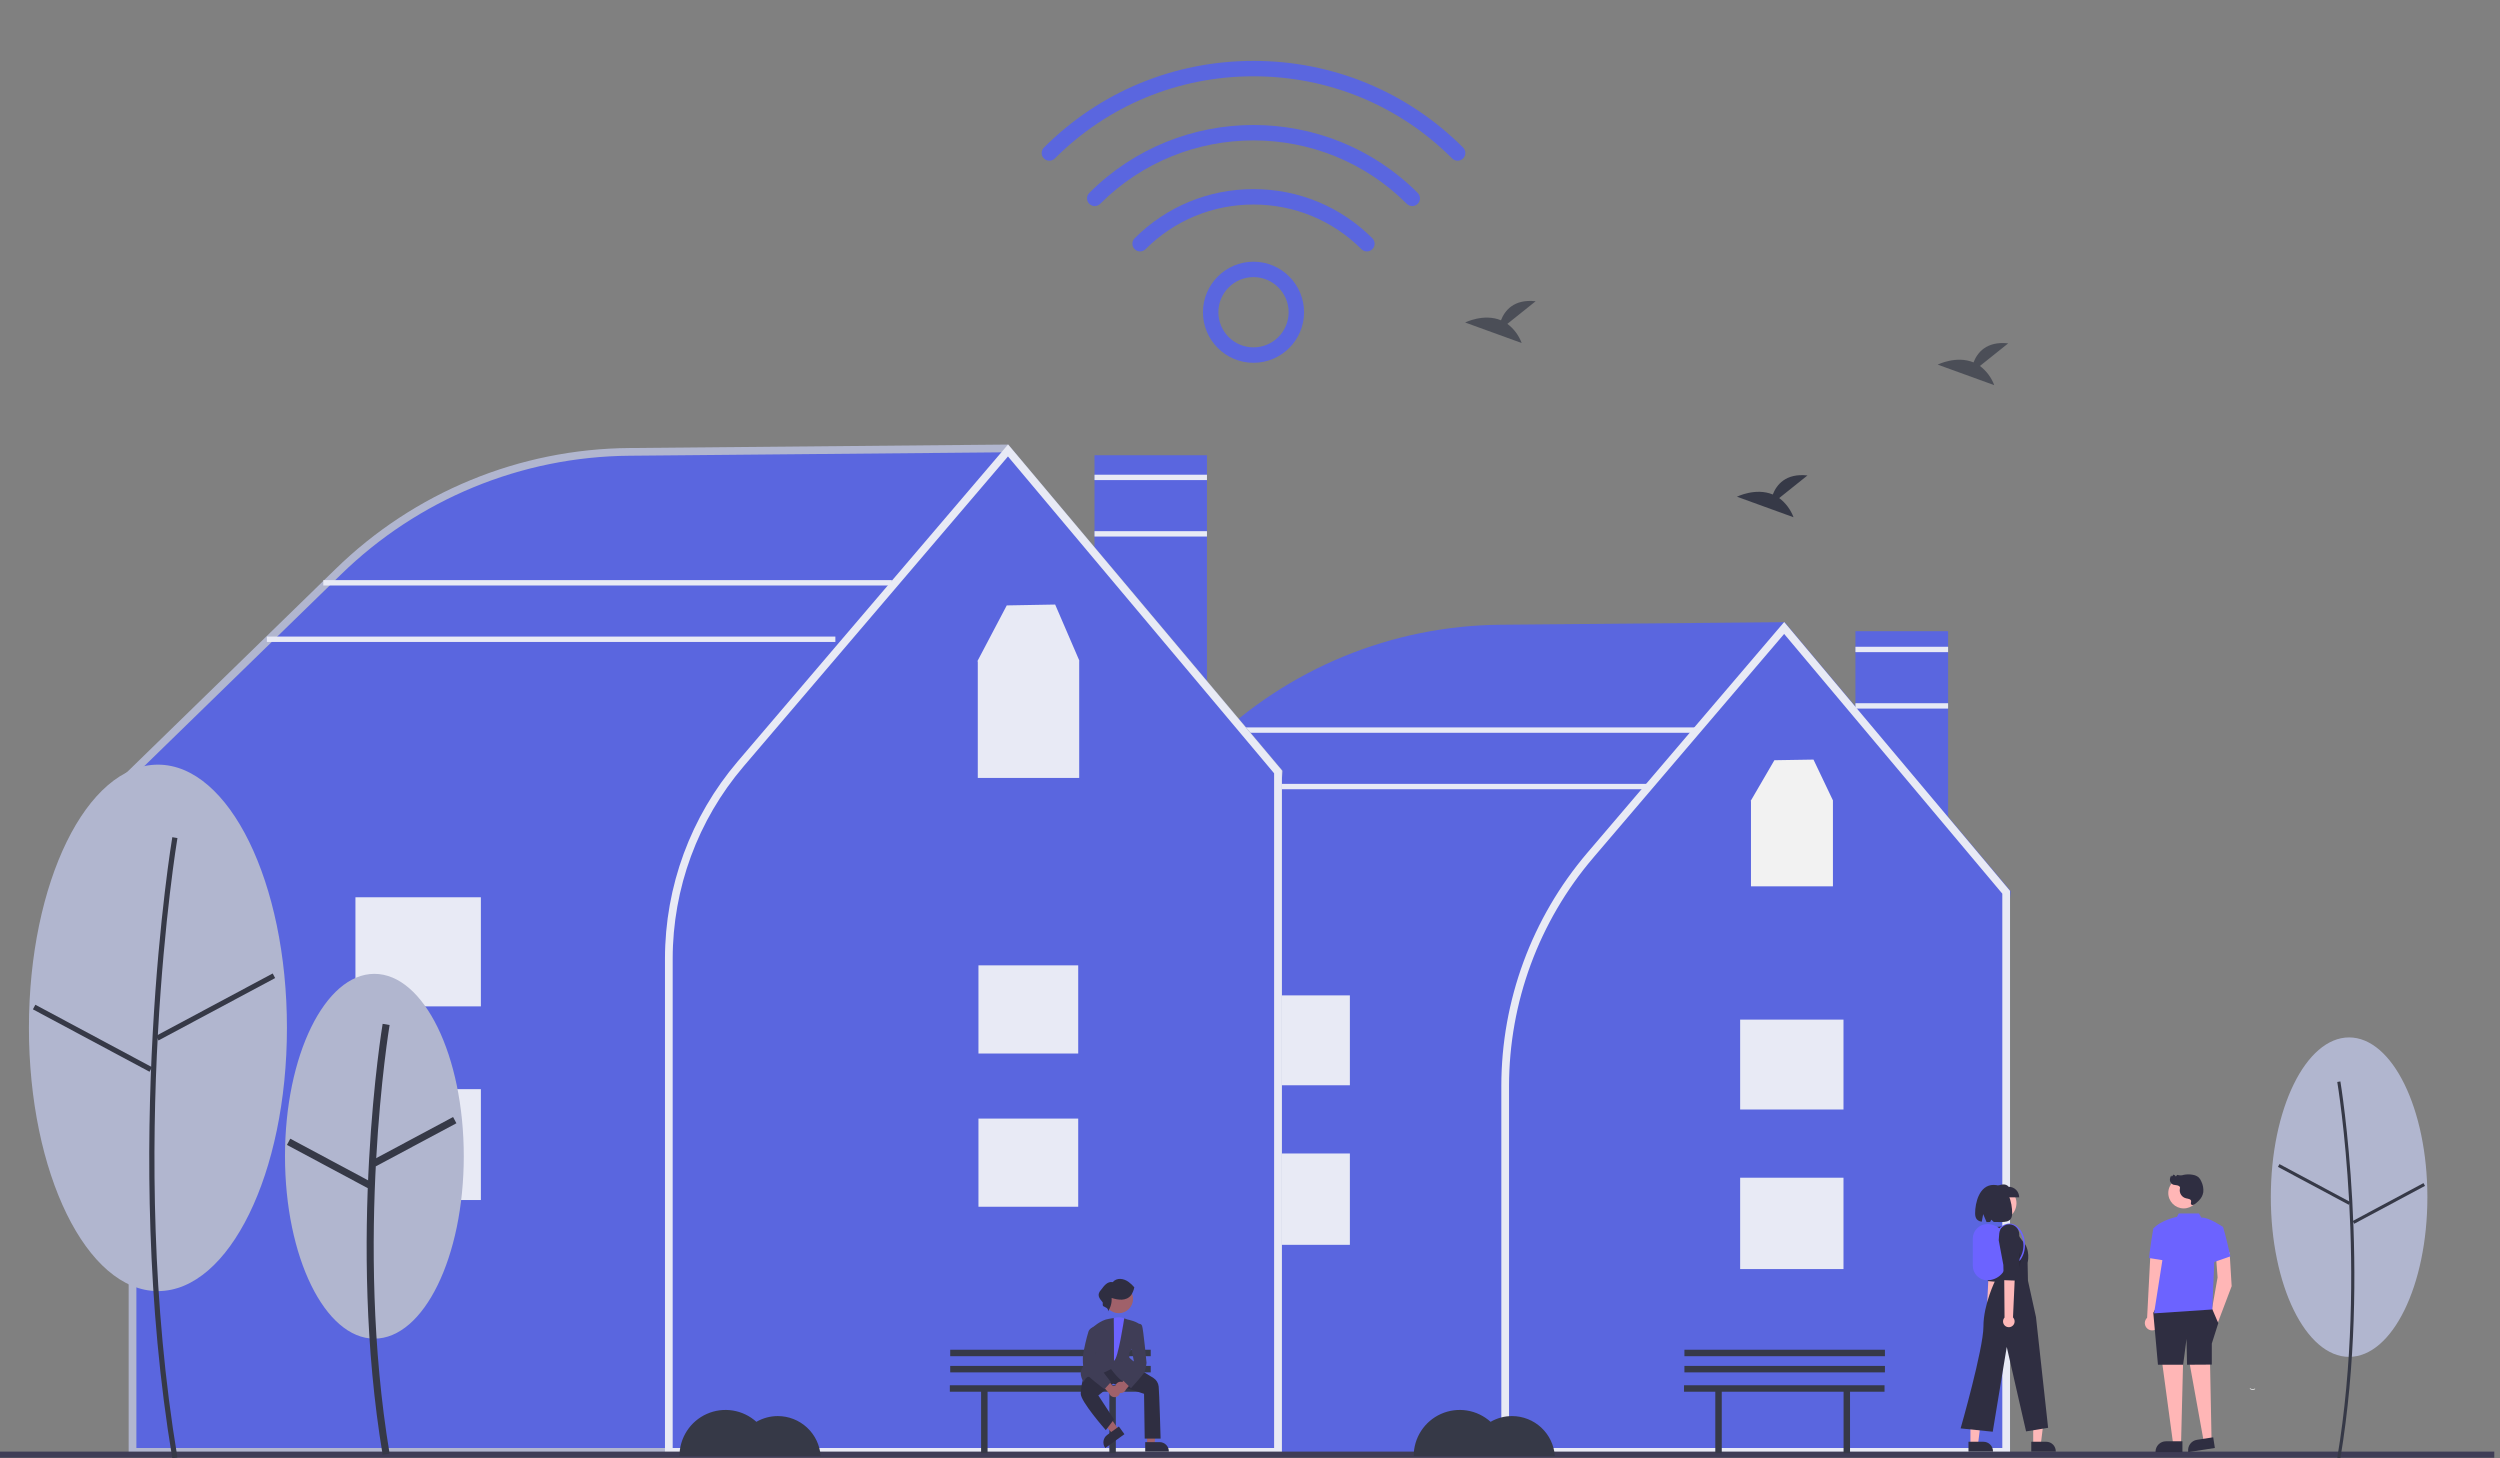 <svg width="324" height="189" viewBox="0 0 324 189" fill="none" xmlns="http://www.w3.org/2000/svg">
<rect x="0" y="0" width="324" height="189" fill="#808080" stroke="none"/>
<g clip-path="url(#clip0_1_851)">
<path d="M260.499 188.659H137.306V116.369L136.74 116.005L156.737 96.529C166.844 86.649 180.387 81.072 194.521 80.967L231.281 80.631L231.334 80.694L260.584 115.492L260.498 116.456L260.499 188.659Z" fill="#5A66DF"/>
<path d="M234.186 94.272H160.508V94.969H234.186V94.272Z" fill="#E8EAF5"/>
<path d="M226.87 101.589H153.192V102.285H226.87V101.589Z" fill="#E8EAF5"/>
<path d="M252.474 81.803H240.465V123.368H252.474V81.803Z" fill="#5A66DF"/>
<path d="M259.999 188.158H195.072L195.072 140.753C195.072 140.753 195.072 140.753 195.072 140.753C195.075 129.794 198.982 119.195 206.091 110.855C206.091 110.855 206.091 110.855 206.091 110.854L231.228 81.384L259.999 115.635V188.158Z" fill="#5A66DF" stroke="#E8EAF5"/>
<path d="M238.916 152.632H225.523V164.47H238.916V152.632Z" fill="#E8EAF5"/>
<path d="M238.916 132.142H225.523V143.792H238.916V132.142Z" fill="#E8EAF5"/>
<path d="M174.944 149.491H161.551V161.329H174.944V149.491Z" fill="#E8EAF5"/>
<path d="M174.944 129.001H161.551V140.651H174.944V129.001Z" fill="#E8EAF5"/>
<path d="M156.422 59H141.848V109.449H156.422V59Z" fill="#5A66DF"/>
<path d="M165.624 101.056L165.625 188.158H17.175V100.936V100.663L16.946 100.516L16.809 100.428L43.813 74.125L43.814 74.124C53.921 64.245 67.463 58.668 81.596 58.564L81.597 58.564L130.45 58.117L165.71 100.065L165.626 101.012L165.624 101.034V101.056Z" fill="#5A66DF" stroke="#B1B6CF"/>
<path d="M165.625 188.158H86.68L86.68 124.246C86.68 124.246 86.68 124.246 86.68 124.245C86.683 114.997 89.98 106.052 95.98 99.013L130.635 58.384L165.625 100.037V188.158Z" fill="#5A66DF" stroke="#E8EAF5"/>
<path d="M139.736 144.968H126.808V156.395H139.736V144.968Z" fill="#E8EAF5"/>
<path d="M139.736 125.109H126.808V136.536H139.736V125.109Z" fill="#E8EAF5"/>
<path d="M62.321 141.155H46.065V155.523H62.321V141.155Z" fill="#E8EAF5"/>
<path d="M62.321 116.286H46.065V130.426H62.321V116.286Z" fill="#E8EAF5"/>
<path d="M323.26 188.129H0V188.925H323.26V188.129Z" fill="#3F3D56"/>
<path d="M48.521 173.488C54.919 173.488 60.106 162.905 60.106 149.85C60.106 136.794 54.919 126.211 48.521 126.211C42.122 126.211 36.935 136.794 36.935 149.85C36.935 162.905 42.122 173.488 48.521 173.488Z" fill="#B1B6CF"/>
<path d="M49.591 188.542C44.951 160.705 49.544 132.964 49.591 132.688L50.493 132.841C50.447 133.116 45.88 160.709 50.493 188.392L49.591 188.542Z" fill="#363947"/>
<path d="M58.719 144.765L48.243 150.369L48.675 151.176L59.151 145.573L58.719 144.765Z" fill="#363947"/>
<path d="M37.619 147.572L37.187 148.38L47.662 153.986L48.094 153.179L37.619 147.572Z" fill="#363947"/>
<path d="M20.468 167.327C29.702 167.327 37.187 152.054 37.187 133.213C37.187 114.372 29.702 99.099 20.468 99.099C11.234 99.099 3.749 114.372 3.749 133.213C3.749 152.054 11.234 167.327 20.468 167.327Z" fill="#B1B6CF"/>
<path d="M22.33 189C15.643 148.877 22.262 108.9 22.33 108.5L22.996 108.613C22.928 109.011 16.328 148.881 22.996 188.889L22.33 189Z" fill="#363947"/>
<path d="M35.339 126.161L20.22 134.248L20.539 134.844L35.658 126.757L35.339 126.161Z" fill="#363947"/>
<path d="M4.583 130.214L4.264 130.81L19.381 138.901L19.7 138.306L4.583 130.214Z" fill="#363947"/>
<path d="M230.583 64.55L234.248 61.618C231.401 61.304 230.231 62.857 229.754 64.086C227.529 63.162 225.108 64.373 225.108 64.373L232.441 67.035C232.071 66.047 231.427 65.184 230.584 64.549L230.583 64.55Z" fill="#363947"/>
<path opacity="0.7" d="M195.356 41.972L199.02 39.041C196.173 38.727 195.003 40.279 194.526 41.509C192.302 40.585 189.88 41.795 189.88 41.795L197.213 44.458C196.843 43.469 196.198 42.607 195.356 41.972V41.972Z" fill="#363947"/>
<path opacity="0.7" d="M256.597 47.431L260.262 44.499C257.415 44.185 256.245 45.738 255.768 46.967C253.543 46.043 251.122 47.254 251.122 47.254L258.455 49.916C258.085 48.928 257.441 48.065 256.598 47.43L256.597 47.431Z" fill="#363947"/>
<path d="M100.802 183.523C99.828 183.523 98.871 183.78 98.027 184.268C97.17 183.494 96.108 182.985 94.967 182.803C93.827 182.621 92.659 182.774 91.604 183.243C90.549 183.712 89.652 184.477 89.024 185.446C88.395 186.414 88.061 187.544 88.062 188.699H106.356C106.257 187.294 105.628 185.979 104.598 185.019C103.567 184.058 102.211 183.524 100.803 183.523L100.802 183.523Z" fill="#363947"/>
<path d="M195.955 183.523C194.981 183.523 194.023 183.78 193.18 184.268C192.323 183.494 191.26 182.985 190.12 182.803C188.98 182.621 187.811 182.774 186.756 183.243C185.701 183.712 184.805 184.477 184.177 185.446C183.548 186.414 183.214 187.544 183.215 188.699H201.509C201.409 187.294 200.781 185.979 199.75 185.018C198.72 184.058 197.364 183.524 195.955 183.523V183.523Z" fill="#363947"/>
<path d="M149.084 179.53H123.098V180.368H127.15V188.331H127.989V180.368H143.773V188.331H144.612V180.368H149.084L149.084 179.53Z" fill="#363947"/>
<path d="M149.135 177.022H123.149V177.86H149.135V177.022Z" fill="#363947"/>
<path d="M149.135 174.926H123.149V175.764H149.135V174.926Z" fill="#363947"/>
<path d="M304.444 175.85C310.047 175.85 314.589 166.582 314.589 155.15C314.589 143.718 310.047 134.45 304.444 134.45C298.841 134.45 294.299 143.718 294.299 155.15C294.299 166.582 298.841 175.85 304.444 175.85Z" fill="#B1B6CF"/>
<path d="M303.314 189C307.372 164.654 303.355 140.397 303.314 140.153L302.91 140.223C302.951 140.465 306.956 164.657 302.91 188.933L303.314 189Z" fill="#363947"/>
<path d="M295.418 150.867L295.225 151.229L304.401 156.139L304.594 155.778L295.418 150.867Z" fill="#363947"/>
<path d="M314.086 153.329L304.91 158.24L305.103 158.601L314.279 153.691L314.086 153.329Z" fill="#363947"/>
<path d="M292.215 179.97C292.122 180.013 292.021 180.034 291.919 180.028C291.817 180.023 291.718 179.993 291.63 179.94C291.586 179.913 291.549 179.985 291.595 180.012C291.692 180.071 291.802 180.104 291.914 180.11C292.027 180.116 292.139 180.095 292.242 180.047C292.252 180.044 292.26 180.036 292.265 180.027C292.269 180.017 292.27 180.006 292.268 179.996C292.266 179.991 292.263 179.986 292.26 179.982C292.257 179.978 292.252 179.974 292.248 179.972C292.243 179.969 292.238 179.968 292.233 179.967C292.227 179.967 292.222 179.967 292.217 179.969L292.215 179.97Z" fill="white"/>
<path d="M279.396 172.292C279.516 172.224 279.619 172.13 279.699 172.017C279.779 171.904 279.834 171.775 279.859 171.639C279.883 171.503 279.878 171.364 279.843 171.23C279.808 171.096 279.744 170.972 279.656 170.865L280.755 162.322L278.699 162.408L278.266 170.779C278.097 170.939 277.993 171.156 277.973 171.388C277.953 171.62 278.019 171.851 278.158 172.038C278.298 172.224 278.501 172.353 278.729 172.4C278.957 172.447 279.194 172.409 279.396 172.292H279.396Z" fill="#FFB6B6"/>
<path d="M288.959 162.321L289.223 166.689L287.44 171.397L286.588 170.138L287.4 165.557L287.175 162.627L288.959 162.321Z" fill="#FFB6B6"/>
<path d="M286.406 175.789L286.625 187.019L285.665 187.167L283.59 175.674L286.406 175.789Z" fill="#FFB6B6"/>
<path d="M280.181 176.332L281.683 187.462H282.655L282.946 175.787L280.181 176.332Z" fill="#FFB6B6"/>
<path d="M283.008 156.611C284.111 156.611 285.005 155.716 285.005 154.613C285.005 153.51 284.111 152.616 283.008 152.616C281.905 152.616 281.01 153.51 281.01 154.613C281.01 155.716 281.905 156.611 283.008 156.611Z" fill="#FFB6B6"/>
<path d="M286.65 169.526L287.489 171.486L286.65 174.123V176.852L283.441 176.871L283.371 173.515L282.939 176.871H279.67L279.066 170.143L279.934 168.551L286.65 169.526Z" fill="#2F2E41"/>
<path d="M282.366 157.265L282.13 157.702C282.13 157.702 280.093 158.099 279.064 159.22L280.446 162.042L279.166 170.211L286.709 169.708L286.976 163.419L288.111 159.02C288.111 159.02 286.144 157.671 285.295 157.813L284.998 157.266L282.366 157.265Z" fill="#6C63FF"/>
<path d="M281.002 159.514L279.064 159.221C279.064 159.221 278.533 162.334 278.537 163.044L280.877 163.417L281.002 159.514Z" fill="#6C63FF"/>
<path d="M287.185 159.217L288.111 159.018C288.111 159.018 288.469 160.152 289.058 162.823L286.65 163.663L287.185 159.217Z" fill="#6C63FF"/>
<path d="M282.843 188.193H279.355V188.148C279.355 187.788 279.498 187.442 279.753 187.188C280.008 186.933 280.353 186.79 280.714 186.79H282.843V188.193Z" fill="#2F2E41"/>
<path d="M287.047 187.659L283.6 188.193L283.593 188.149C283.538 187.793 283.627 187.43 283.84 187.14C284.052 186.849 284.372 186.655 284.727 186.6V186.6L286.833 186.274L287.047 187.659Z" fill="#2F2E41"/>
<path d="M283.791 155.425C283.638 155.371 283.481 155.33 283.321 155.303C283.059 155.243 282.828 155.085 282.677 154.862C282.525 154.639 282.464 154.366 282.505 154.1C282.527 154.036 282.537 153.969 282.534 153.901C282.513 153.753 282.34 153.658 282.173 153.623C282.004 153.606 281.836 153.578 281.67 153.539C281.555 153.498 281.453 153.427 281.374 153.333C281.296 153.239 281.245 153.126 281.225 153.005C281.201 152.771 281.261 152.535 281.394 152.341L281.454 152.492C281.544 152.427 281.612 152.338 281.651 152.235C281.716 152.243 281.779 152.266 281.832 152.304C281.886 152.342 281.93 152.393 281.96 152.451C282.056 152.501 282.07 152.297 282.177 152.267C282.223 152.261 282.27 152.272 282.31 152.295C282.541 152.352 282.783 152.34 283.007 152.26C283.408 152.177 283.822 152.177 284.222 152.26C284.486 152.304 284.733 152.415 284.941 152.583C285.086 152.726 285.2 152.898 285.276 153.087C285.498 153.522 285.592 154.012 285.547 154.498C285.486 154.9 285.297 155.271 285.008 155.557C284.854 155.712 284.352 156.254 284.076 156.16C283.731 156.043 284.199 155.613 283.791 155.425Z" fill="#2F2E41"/>
<path d="M258.311 171.515C258.396 171.463 258.469 171.394 258.524 171.311C258.58 171.229 258.617 171.135 258.632 171.037C258.648 170.939 258.641 170.838 258.614 170.743C258.586 170.647 258.538 170.559 258.473 170.484L259.357 161.608L257.88 161.706L257.471 170.446C257.352 170.564 257.281 170.722 257.271 170.889C257.261 171.056 257.312 171.222 257.416 171.354C257.519 171.486 257.668 171.575 257.833 171.604C257.998 171.634 258.168 171.602 258.311 171.515H258.311Z" fill="#FEB8B8"/>
<path d="M257.282 161.278L257.669 164.221L257.615 166.025L259.24 166.174L259.565 164.673L259.745 160.701C259.758 160.402 259.658 160.108 259.464 159.88C259.269 159.651 258.995 159.505 258.697 159.471C258.388 159.434 258.078 159.521 257.832 159.713C257.587 159.904 257.426 160.184 257.386 160.492L257.282 161.278Z" fill="#2F2E41"/>
<path d="M263.503 187.173H264.487L264.956 183.372H263.502L263.503 187.173Z" fill="#FEB8B8"/>
<path d="M263.252 188.129H266.429V188.089C266.429 187.761 266.299 187.446 266.067 187.214C265.835 186.982 265.521 186.852 265.193 186.852H263.252L263.252 188.129Z" fill="#2F2E41"/>
<path d="M255.366 187.173H256.352L256.821 183.372H255.366V187.173Z" fill="#FEB8B8"/>
<path d="M255.115 188.129H258.292V188.089C258.292 187.761 258.162 187.446 257.93 187.214C257.698 186.982 257.384 186.852 257.056 186.852H255.115L255.115 188.129Z" fill="#2F2E41"/>
<path d="M259.198 158.072C260.378 158.072 261.335 157.115 261.335 155.935C261.335 154.756 260.378 153.799 259.198 153.799C258.018 153.799 257.062 154.756 257.062 155.935C257.062 157.115 258.018 158.072 259.198 158.072Z" fill="#FEB8B8"/>
<path d="M259.474 158.939L257.992 159.109C257.631 159.62 257.398 160.209 257.31 160.829C257.222 161.448 257.283 162.08 257.487 162.671L258.606 165.907C258.606 165.907 257.053 169.021 257.053 171.911C257.053 174.801 254.096 185.119 254.096 185.119L258.259 185.553L260.075 174.562L262.579 185.509L265.436 185.044L263.862 170.69L262.822 165.966L262.778 163.665C262.778 163.665 263.22 161.936 262.114 160.83L260.762 158.948L259.474 158.939Z" fill="#2F2E41"/>
<path d="M261.689 155.173H258.548V153.804C259.237 153.53 259.911 153.297 260.319 153.804C260.682 153.804 261.03 153.948 261.287 154.205C261.543 154.462 261.687 154.81 261.687 155.173H261.689Z" fill="#2F2E41"/>
<path d="M258.377 153.563C256.5 153.563 255.975 155.915 255.975 157.242C255.975 157.982 256.309 158.247 256.835 158.336L257.021 157.346L257.456 158.379C257.604 158.379 257.759 158.377 257.92 158.374L258.067 158.07L258.396 158.369C259.713 158.371 260.778 158.563 260.778 157.242C260.777 155.915 260.317 153.563 258.377 153.563Z" fill="#2F2E41"/>
<path opacity="0.2" d="M261.151 166.556L261.23 163.11L261.439 161.58L261.96 163.096L261.151 166.556Z" fill="black"/>
<path d="M257.551 165.923H257.551C257.053 165.921 256.576 165.723 256.225 165.371C255.873 165.019 255.675 164.542 255.674 164.044V160.518C255.676 160.02 255.874 159.544 256.225 159.192C256.577 158.841 257.053 158.642 257.551 158.641C258.222 158.642 258.866 158.909 259.341 159.384C259.816 159.859 260.083 160.503 260.084 161.174V163.39C260.083 164.061 259.816 164.705 259.341 165.18C258.866 165.655 258.222 165.922 257.551 165.923V165.923Z" fill="#6C63FF"/>
<path d="M261.731 163.443C262.202 162.845 262.451 162.102 262.434 161.342C262.434 159.812 261.523 158.568 260.404 158.568C260.082 158.584 259.769 158.684 259.497 158.856C259.225 159.029 259.002 159.269 258.85 159.554L259.018 159.658C259.153 159.403 259.351 159.187 259.594 159.03C259.837 158.874 260.115 158.783 260.404 158.767C261.414 158.767 262.236 159.922 262.236 161.342C262.253 162.056 262.021 162.753 261.58 163.315L261.731 163.443Z" fill="#6C63FF"/>
<path d="M260.769 171.873C260.859 171.812 260.935 171.731 260.991 171.638C261.046 171.544 261.081 171.439 261.092 171.331C261.103 171.223 261.09 171.113 261.055 171.01C261.019 170.907 260.961 170.813 260.885 170.735L261.325 160.971L259.715 161.167L259.787 170.753C259.664 170.89 259.595 171.067 259.594 171.25C259.593 171.434 259.659 171.612 259.78 171.75C259.901 171.888 260.069 171.976 260.251 171.999C260.433 172.022 260.617 171.977 260.769 171.873V171.873Z" fill="#FEB8B8"/>
<path d="M259.034 160.735L259.633 163.932L259.681 165.909L261.467 165.975L261.734 164.314L261.694 159.959C261.691 159.631 261.564 159.315 261.338 159.077C261.111 158.839 260.803 158.695 260.475 158.675C260.135 158.654 259.8 158.768 259.543 158.992C259.286 159.215 259.127 159.531 259.101 159.871L259.034 160.735Z" fill="#2F2E41"/>
<path d="M244.236 179.53H218.25V180.368H222.303V188.331H223.141V180.368H238.926V188.331H239.764V180.368H244.236L244.236 179.53Z" fill="#363947"/>
<path d="M244.287 177.022H218.301V177.86H244.287V177.022Z" fill="#363947"/>
<path d="M244.287 174.926H218.301V175.764H244.287V174.926Z" fill="#363947"/>
<path d="M144.991 170.192C146.015 170.192 146.844 169.363 146.844 168.34C146.844 167.316 146.015 166.487 144.991 166.487C143.968 166.487 143.138 167.316 143.138 168.34C143.138 169.363 143.968 170.192 144.991 170.192Z" fill="#A0616A"/>
<path d="M148.662 187.208H149.611L150.064 183.55H148.662V187.208Z" fill="#A0616A"/>
<path d="M148.421 186.899H150.288C150.604 186.899 150.907 187.025 151.13 187.248C151.353 187.471 151.479 187.774 151.479 188.089V188.128H148.421V186.899Z" fill="#2F2E41"/>
<path d="M144.991 185.264L144.223 185.821L141.714 183.122L142.848 182.302L144.991 185.264Z" fill="#A0616A"/>
<path d="M145.726 185.869L143.248 187.662L143.225 187.631C143.04 187.375 142.964 187.056 143.014 186.744C143.064 186.433 143.236 186.154 143.492 185.968L145.005 184.873L145.726 185.869Z" fill="#2F2E41"/>
<path d="M146.029 171.045C145.725 170.833 145.364 170.719 144.993 170.719C144.623 170.719 144.262 170.833 143.958 171.045L143.213 177.256H145.449L145.781 175.27L146.526 172.289L146.029 171.045Z" fill="#6C63FF"/>
<path d="M148.269 180.638L144.256 179.328L142.343 180.846L144.375 183.953L143.312 185.346L143.282 185.311C143.15 185.161 140.052 181.621 140.061 180.617C140.084 179.935 140.199 179.26 140.403 178.61L141.41 177.181L142.838 176.761L147.567 177.423H147.575L149.485 178.586C149.674 178.708 149.834 178.871 149.952 179.063C150.069 179.255 150.142 179.471 150.165 179.695C150.247 180.433 150.412 186.347 150.414 186.407V186.445H148.354L148.269 180.638Z" fill="#2F2E41"/>
<path d="M145.725 179.154C145.028 178.844 144.137 177.633 143.99 177.429C143.703 177.585 141.61 178.704 141.02 178.416C140.764 178.546 140.569 178.771 140.477 179.044L140.46 179.131L140.409 179.057C140.4 179.044 139.491 177.692 140.667 176.852C141.282 176.459 141.766 175.893 142.058 175.224L141.476 172.149L141.491 172.135C141.539 172.09 142.671 171.048 143.705 170.924L144.342 170.812L144.37 173.239V176.346C144.885 176.281 145.7 170.852 145.7 170.852L146.126 171.008C146.236 171.03 147.472 171.277 147.801 171.769L147.811 171.785L146.687 174.825L146.358 175.321V175.954L148.28 177.627L148.253 177.655C148.187 177.725 146.77 179.198 145.945 179.197C145.869 179.198 145.794 179.183 145.725 179.154V179.154Z" fill="#3F3D56"/>
<path d="M144.525 179.706C144.538 179.601 144.574 179.5 144.631 179.41C144.688 179.32 144.763 179.244 144.852 179.187C144.941 179.129 145.042 179.092 145.147 179.078C145.252 179.064 145.359 179.073 145.46 179.104L146.522 177.831L147.453 178.288L145.928 180.065C145.864 180.232 145.741 180.369 145.582 180.451C145.424 180.533 145.24 180.554 145.067 180.51C144.894 180.465 144.743 180.359 144.643 180.211C144.543 180.063 144.501 179.883 144.525 179.706V179.706Z" fill="#A0616A"/>
<path d="M145.275 178.627L146.941 176.378L146.529 174.148L147.199 171.637L147.215 171.63C147.398 171.551 147.602 171.537 147.793 171.59C147.843 171.611 147.888 171.641 147.925 171.68C147.963 171.719 147.992 171.765 148.01 171.816C148.176 172.23 148.576 176.45 148.593 176.637C148.558 177.037 148.473 177.431 148.34 177.81C148.174 178.142 146.66 179.817 146.596 179.889L146.569 179.918L145.275 178.627Z" fill="#3F3D56"/>
<path d="M146.583 167.863C145.966 168.638 144.911 168.496 144.064 168.211C144.113 168.832 143.944 169.451 143.587 169.961C143.696 169.521 143.236 169.433 142.967 169.27C142.863 169.139 142.95 168.944 142.907 168.782C142.425 168.217 142.106 167.79 142.725 167.127C143.087 166.642 143.522 166.037 144.212 166.164C144.758 165.527 145.653 165.693 146.264 166.138C146.539 166.341 146.788 166.576 147.008 166.838C146.938 167.181 146.807 167.51 146.622 167.808" fill="#2F2E41"/>
<path d="M145.167 180.247C145.153 180.142 145.117 180.041 145.061 179.951C145.004 179.862 144.929 179.785 144.84 179.728C144.75 179.671 144.65 179.634 144.545 179.619C144.439 179.605 144.333 179.614 144.231 179.646L143.169 178.373L142.238 178.829L143.763 180.606C143.828 180.773 143.951 180.91 144.109 180.992C144.268 181.074 144.451 181.095 144.624 181.051C144.798 181.007 144.948 180.901 145.048 180.752C145.148 180.604 145.19 180.425 145.167 180.248V180.247Z" fill="#A0616A"/>
<path d="M143.108 180.019C143.013 179.95 140.779 178.269 140.529 177.77C140.28 177.271 140.341 175.79 140.345 175.722C140.515 174.654 140.756 173.599 141.067 172.563C141.11 172.451 141.174 172.348 141.257 172.261C141.339 172.173 141.438 172.103 141.548 172.054C141.658 172.005 141.776 171.978 141.896 171.974C142.016 171.971 142.136 171.991 142.248 172.034C142.257 172.037 142.266 172.041 142.275 172.045L142.301 172.055L141.927 176.417L143.967 179.122L143.136 180.04L143.108 180.019Z" fill="#3F3D56"/>
<path d="M139.873 85.598L136.748 78.349L130.476 78.461L126.672 85.688L126.748 85.784H126.721V100.816H139.864V85.784L139.873 85.598Z" fill="#E8EAF5"/>
<path d="M237.553 103.742L235.028 98.443L229.96 98.525L226.886 103.807L226.948 103.878H226.926V114.865H237.547V103.878L237.553 103.742Z" fill="#F2F2F2"/>
<path d="M115.58 75.183H41.902V75.88H115.58V75.183Z" fill="#E8EAF5"/>
<path d="M108.264 82.5H34.586V83.197H108.264V82.5Z" fill="#E8EAF5"/>
<path d="M252.474 83.821H240.465V84.517H252.474V83.821Z" fill="#E8EAF5"/>
<path d="M252.474 91.137H240.465V91.834H252.474V91.137Z" fill="#E8EAF5"/>
<path d="M156.422 61.523H141.848V62.219H156.422V61.523Z" fill="#E8EAF5"/>
<path d="M156.422 68.839H141.848V69.536H156.422V68.839Z" fill="#E8EAF5"/>
</g>
<g clip-path="url(#clip1_1_851)">
<path d="M189.615 19.123C182.372 11.879 172.725 7.89 162.454 7.89C152.183 7.89 142.537 11.878 135.293 19.123C134.902 19.514 134.902 20.146 135.293 20.537C135.684 20.928 136.316 20.928 136.707 20.537C143.573 13.67 152.717 9.889 162.454 9.889C172.191 9.889 181.335 13.67 188.201 20.536C188.396 20.731 188.652 20.829 188.908 20.829C189.164 20.829 189.42 20.731 189.615 20.536C190.006 20.146 190.006 19.513 189.615 19.123Z" fill="#5A66DF"/>
<path d="M141.171 25C140.78 25.391 140.78 26.023 141.171 26.414C141.366 26.609 141.622 26.707 141.878 26.707C142.134 26.707 142.39 26.609 142.585 26.414C153.54 15.458 171.366 15.458 182.322 26.414C182.713 26.805 183.345 26.805 183.736 26.414C184.127 26.023 184.127 25.391 183.736 25C172.002 13.266 152.907 13.264 141.171 25Z" fill="#5A66DF"/>
<path d="M162.454 24.508C156.629 24.508 151.159 26.771 147.05 30.879C146.659 31.27 146.659 31.902 147.05 32.293C147.441 32.684 148.073 32.684 148.464 32.293C152.195 28.563 157.163 26.508 162.454 26.508C167.745 26.508 172.713 28.563 176.444 32.293C176.639 32.488 176.895 32.586 177.151 32.586C177.407 32.586 177.663 32.488 177.858 32.293C178.249 31.902 178.249 31.27 177.858 30.879C173.75 26.771 168.279 24.508 162.454 24.508Z" fill="#5A66DF"/>
<path d="M162.454 33.916C158.842 33.916 155.903 36.855 155.903 40.468C155.903 44.081 158.842 47.02 162.454 47.02C166.067 47.02 169.006 44.081 169.006 40.468C169.006 36.855 166.067 33.916 162.454 33.916ZM162.454 45.019C159.944 45.019 157.903 42.977 157.903 40.467C157.903 37.957 159.945 35.915 162.454 35.915C164.963 35.915 167.006 37.957 167.006 40.467C167.006 42.977 164.964 45.019 162.454 45.019Z" fill="#5A66DF"/>
</g>
<defs>
<clipPath id="clip0_1_851">
<rect width="323.26" height="150" fill="white" transform="translate(0 39)"/>
</clipPath>
<clipPath id="clip1_1_851">
<rect width="54.908" height="54.908" fill="white" transform="translate(135)"/>
</clipPath>
</defs>
</svg>
